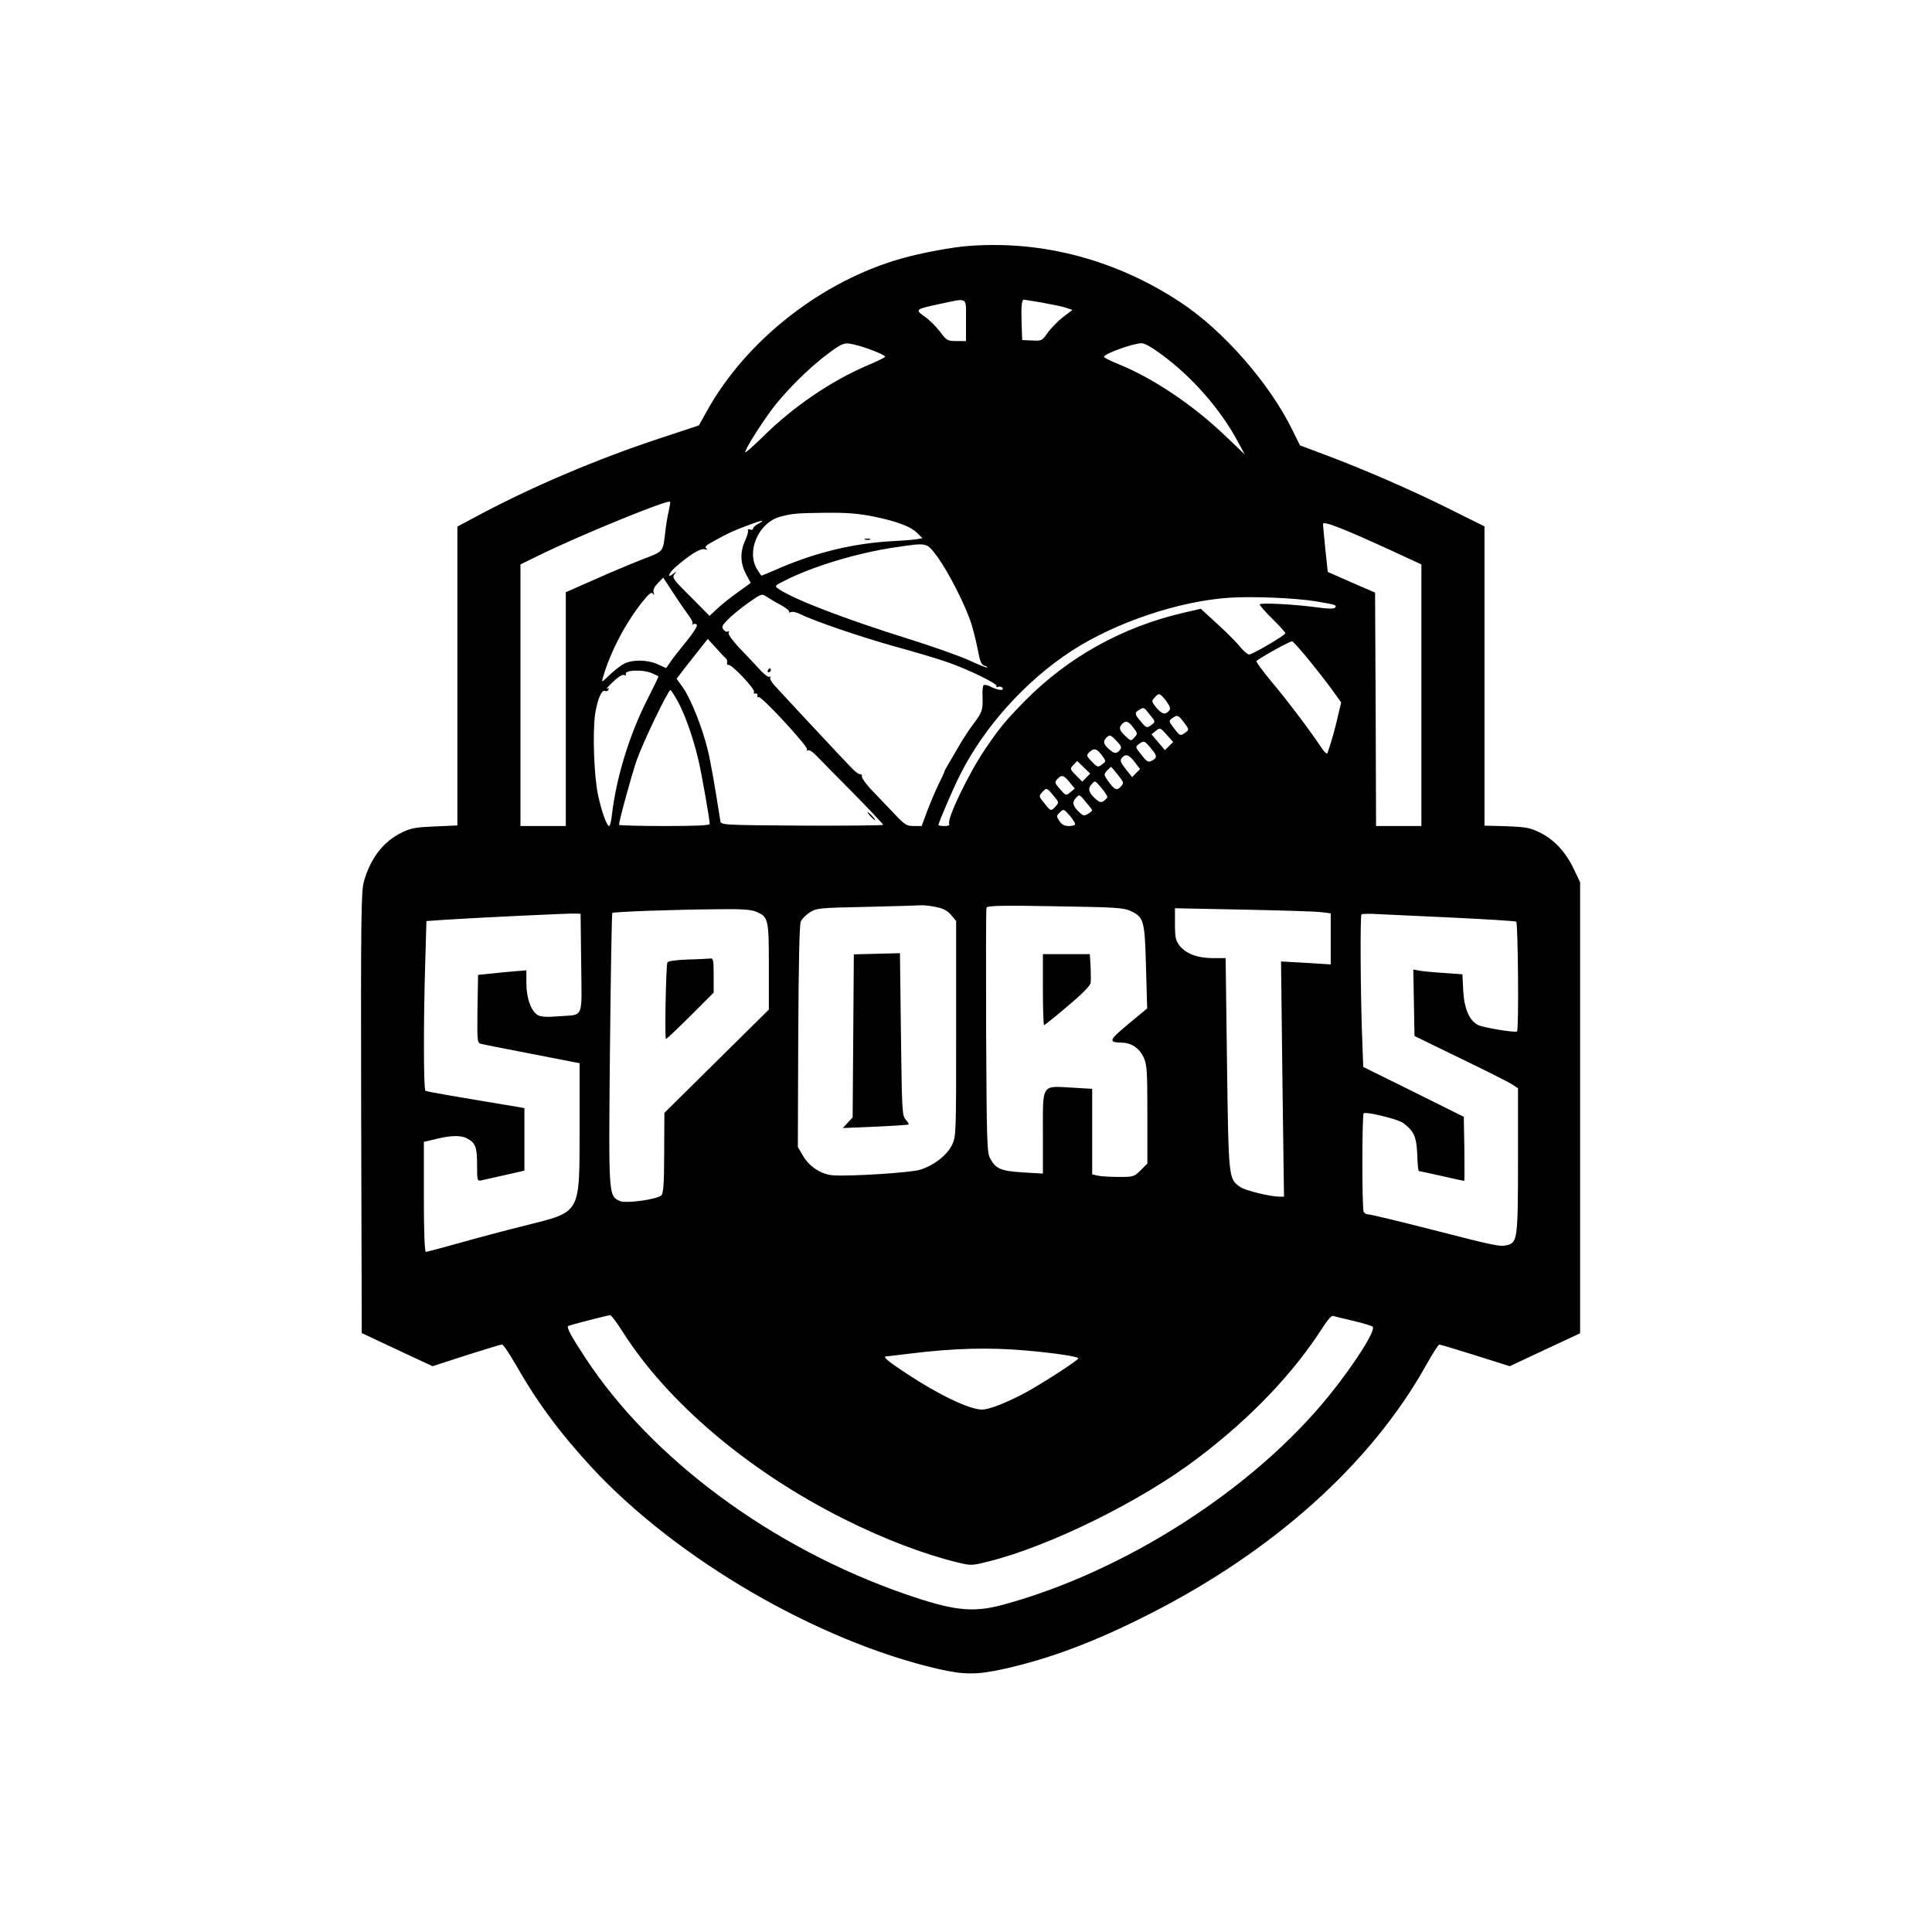 <?xml version="1.0" standalone="no"?>
<!DOCTYPE svg PUBLIC "-//W3C//DTD SVG 20010904//EN"
 "http://www.w3.org/TR/2001/REC-SVG-20010904/DTD/svg10.dtd">
<svg version="1.0" xmlns="http://www.w3.org/2000/svg"
 width="980pt" height="980pt" viewBox="0 0 980 980"
 preserveAspectRatio="xMidYMid meet">

<g transform="translate(0,980) scale(0.1,-0.1)"
fill="#000000" stroke="none">
<path d="M4920 8553 c-87 -6 -244 -35 -346 -64 -403 -113 -787 -413 -986 -770
l-43 -77 -200 -66 c-314 -104 -635 -240 -903 -382 l-122 -65 0 -758 0 -758
-113 -5 c-98 -4 -122 -8 -169 -31 -93 -45 -158 -129 -192 -248 -14 -49 -16
-173 -14 -1173 l3 -1118 179 -84 180 -84 170 55 c94 30 176 55 182 55 7 0 35
-42 64 -92 113 -198 225 -351 391 -531 432 -466 1145 -881 1759 -1023 133 -30
195 -30 335 1 232 52 458 137 730 275 633 320 1128 764 1407 1262 33 59 64
108 69 108 4 0 87 -25 183 -55 l174 -55 179 84 178 83 0 1144 0 1144 -32 67
c-40 85 -100 150 -172 185 -49 24 -70 28 -168 32 l-113 3 0 759 0 759 -171 85
c-187 94 -444 206 -640 279 l-125 47 -38 77 c-117 239 -352 507 -570 650 -324
213 -693 312 -1066 285z m-20 -378 l0 -105 -48 0 c-46 0 -50 2 -85 49 -20 26
-55 61 -78 76 -49 35 -46 37 82 64 142 30 129 38 129 -84z m386 90 c49 -9 104
-20 121 -26 l33 -11 -51 -39 c-27 -22 -62 -58 -77 -80 -26 -37 -29 -39 -77
-36 l-50 2 -3 89 c-3 82 1 116 11 116 3 0 44 -7 93 -15z m-941 -216 c57 -14
145 -50 145 -58 0 -4 -41 -24 -91 -45 -183 -78 -377 -210 -531 -363 -49 -48
-88 -82 -88 -77 0 15 63 117 127 206 68 94 193 220 292 293 79 59 85 60 146
44z m1555 -53 c151 -113 290 -272 376 -431 l38 -70 -105 100 c-161 153 -360
286 -531 356 -43 17 -78 35 -78 39 0 15 142 67 190 69 16 1 55 -22 110 -63z
m-2509 -793 c-6 -26 -13 -70 -16 -98 -13 -108 -6 -100 -118 -143 -56 -22 -166
-68 -244 -103 l-143 -63 0 -593 0 -593 -115 0 -115 0 0 664 0 663 98 48 c211
103 649 282 661 270 2 -2 -2 -26 -8 -52z m1040 -23 c121 -25 189 -51 222 -84
l26 -26 -22 -4 c-12 -3 -71 -8 -132 -11 -196 -11 -385 -57 -569 -136 -49 -21
-91 -39 -93 -39 -2 0 -12 15 -23 33 -56 91 9 238 118 266 64 17 83 18 230 20
109 1 168 -4 243 -19z m-583 -36 c-16 -8 -28 -19 -28 -25 0 -6 -7 -8 -16 -5
-8 3 -13 2 -10 -3 3 -5 -3 -29 -14 -52 -27 -60 -25 -116 4 -171 l24 -45 -61
-44 c-34 -24 -81 -61 -105 -83 l-43 -40 -96 97 c-88 87 -95 97 -82 114 13 16
13 17 -4 4 -35 -28 -28 -1 8 31 74 65 128 98 149 92 15 -4 17 -3 8 4 -10 7 0
17 40 38 74 41 94 50 168 78 73 28 98 32 58 10z m3230 -146 l132 -61 0 -664 0
-663 -115 0 -115 0 -2 592 -3 592 -120 52 -120 53 -12 113 c-6 62 -12 120 -12
130 -1 18 107 -24 367 -144z m-2325 -20 c57 -76 149 -258 176 -348 11 -36 25
-95 32 -132 9 -51 17 -69 31 -74 11 -3 18 -8 15 -10 -2 -2 -43 14 -90 36 -48
22 -189 72 -314 111 -328 103 -579 200 -654 252 -21 15 -20 16 32 42 141 72
373 142 562 169 162 24 157 25 210 -46z m-1259 -301 c14 -18 23 -37 18 -42 -4
-5 -2 -5 5 -1 6 3 14 2 18 -4 3 -6 -20 -43 -53 -83 -32 -39 -69 -86 -81 -104
l-22 -32 -42 19 c-52 24 -127 25 -170 4 -18 -9 -51 -35 -74 -57 -43 -41 -43
-41 -34 -11 38 129 112 270 197 378 36 45 48 55 56 45 7 -11 8 -9 4 5 -5 13 2
28 21 48 l27 28 52 -79 c28 -44 64 -95 78 -114z m469 53 c26 -15 44 -30 40
-34 -4 -4 0 -4 9 -1 9 4 30 -1 47 -10 65 -33 306 -116 483 -165 101 -28 217
-62 258 -77 105 -35 262 -112 255 -123 -3 -5 0 -7 8 -4 8 3 18 1 22 -5 9 -16
-21 -13 -56 4 -16 9 -34 13 -39 10 -5 -3 -8 -31 -6 -63 2 -64 -2 -76 -50 -139
-19 -25 -53 -77 -75 -116 -23 -40 -48 -82 -55 -94 -8 -13 -14 -25 -14 -28 0
-3 -13 -31 -29 -63 -15 -31 -41 -92 -57 -134 l-29 -78 -40 0 c-37 0 -46 6
-104 68 -35 37 -86 90 -113 118 -27 29 -47 58 -46 65 2 8 -3 13 -9 12 -7 -2
-32 18 -55 44 -24 25 -50 53 -59 62 -19 20 -286 306 -321 345 -15 16 -24 34
-21 39 3 6 2 7 -4 4 -6 -4 -30 15 -53 41 -24 26 -70 75 -103 109 -35 38 -55
67 -51 74 4 7 3 9 -3 6 -6 -4 -16 0 -23 9 -11 12 -8 21 21 50 19 20 65 58 103
85 69 48 70 49 95 32 14 -9 47 -29 74 -43z m2710 20 c99 -16 111 -20 99 -32
-7 -7 -35 -7 -89 1 -118 16 -293 25 -293 15 0 -5 29 -39 65 -74 36 -35 65 -68
65 -72 0 -10 -167 -108 -184 -108 -8 0 -28 18 -46 39 -17 22 -69 74 -115 116
l-84 77 -91 -21 c-311 -73 -584 -226 -802 -447 -98 -100 -129 -138 -199 -241
-87 -128 -198 -360 -184 -383 4 -6 -7 -10 -24 -10 -17 0 -31 2 -31 5 0 11 75
186 110 255 122 243 332 476 565 628 221 144 544 253 800 270 115 8 333 -1
438 -18z m-2990 -291 c4 -3 7 -12 5 -20 -2 -8 2 -13 8 -12 17 3 137 -125 129
-137 -4 -6 -1 -9 7 -8 7 2 12 -3 10 -10 -1 -8 1 -11 6 -8 13 8 254 -253 246
-266 -4 -7 -3 -8 4 -4 6 4 25 -8 42 -26 17 -18 101 -103 186 -189 85 -86 154
-160 154 -163 0 -3 -185 -5 -412 -4 -402 3 -411 3 -414 23 -26 167 -48 295
-64 361 -26 109 -85 258 -125 315 l-33 46 26 34 c14 19 50 64 79 101 l53 67
43 -47 c23 -26 46 -50 50 -53z m2955 -5 c40 -49 94 -118 119 -153 l46 -64 -18
-76 c-15 -65 -29 -115 -51 -180 -3 -9 -16 3 -37 35 -56 84 -171 236 -252 332
-42 51 -75 96 -72 99 17 16 173 103 182 100 5 -2 43 -44 83 -93z m-3333 -68
c19 -8 35 -16 35 -18 0 -2 -27 -58 -60 -123 -89 -177 -154 -391 -176 -577 -3
-32 -10 -58 -14 -58 -12 0 -38 72 -56 155 -21 95 -29 321 -15 415 12 75 34
125 51 115 5 -3 12 0 16 6 5 8 2 10 -7 5 -8 -4 5 11 29 34 27 26 49 40 58 36
8 -3 12 -2 9 3 -13 22 82 27 130 7z m138 -153 c37 -72 76 -185 101 -294 16
-69 56 -298 56 -318 0 -8 -65 -11 -230 -11 -126 0 -230 3 -230 6 0 21 64 254
90 329 33 93 159 355 171 355 3 0 22 -30 42 -67z m2472 12 c21 -29 24 -39 15
-50 -19 -23 -36 -18 -65 16 -24 30 -25 33 -9 50 23 26 27 24 59 -16z m-82 -71
c28 -34 28 -36 10 -49 -25 -20 -28 -19 -57 16 -31 36 -32 45 -8 58 24 15 24
15 55 -25z m173 -39 c26 -35 26 -36 8 -50 -27 -20 -28 -19 -59 21 -27 35 -27
37 -10 50 27 20 31 18 61 -21z m-257 -26 c22 -29 22 -31 5 -50 -17 -19 -18
-19 -46 8 -31 29 -34 43 -16 61 19 19 32 14 57 -19z m181 -93 l-21 -21 -34 40
-34 40 22 18 c21 17 23 16 55 -20 l33 -37 -21 -20z m-265 24 c23 -24 26 -32
15 -45 -17 -20 -29 -19 -57 7 -26 24 -29 38 -11 56 17 17 21 16 53 -18z m174
-37 c32 -38 32 -47 1 -63 -15 -8 -24 -3 -50 31 -31 38 -32 41 -14 54 27 20 29
19 63 -22z m-250 -34 c22 -29 22 -31 4 -44 -24 -19 -25 -19 -57 14 -25 26 -26
30 -11 45 24 23 38 20 64 -15z m167 -35 l27 -35 -20 -20 -20 -21 -33 41 c-26
34 -30 44 -20 56 19 23 37 18 66 -21z m-246 -78 l-20 -21 -32 32 c-31 32 -32
33 -13 53 l19 20 33 -32 33 -32 -20 -20z m160 14 c31 -39 32 -42 15 -60 -20
-23 -32 -17 -67 32 -19 28 -19 30 -3 49 10 10 19 19 21 19 1 0 17 -18 34 -40z
m-242 -41 l24 -29 -23 -19 c-22 -18 -23 -17 -52 16 -28 32 -29 34 -12 53 20
22 32 18 63 -21z m189 -73 c-2 -5 -11 -14 -20 -20 -12 -8 -21 -5 -37 9 -38 34
-44 54 -23 77 18 20 18 20 50 -19 18 -21 31 -42 30 -47z m-273 8 c28 -33 28
-35 11 -54 -24 -26 -25 -26 -58 16 -28 34 -28 36 -11 55 22 25 24 24 58 -17z
m196 -74 c0 -3 -9 -11 -21 -18 -18 -11 -24 -11 -41 5 -36 32 -42 53 -21 75 18
20 18 20 50 -19 18 -21 33 -40 33 -43z m-87 -72 c-2 -5 -17 -8 -33 -8 -21 0
-35 8 -46 25 -16 24 -16 27 2 44 19 19 20 18 51 -17 17 -21 29 -40 26 -44z
m-704 -419 c36 -7 58 -19 76 -41 l25 -30 0 -546 c0 -536 0 -546 -21 -590 -26
-53 -94 -105 -164 -126 -48 -14 -337 -33 -435 -28 -61 3 -123 42 -156 98 l-27
46 2 560 c2 381 6 568 13 584 6 14 28 35 47 47 34 21 50 22 286 27 138 3 262
7 277 8 15 1 50 -3 77 -9z m986 -20 c67 -31 72 -47 78 -284 l6 -210 -95 -79
c-101 -84 -104 -93 -31 -95 47 -1 87 -29 108 -74 17 -38 19 -68 19 -291 l0
-248 -34 -34 c-33 -33 -37 -34 -109 -34 -41 0 -89 3 -106 6 l-31 7 0 217 0
217 -102 6 c-157 9 -148 22 -148 -230 l0 -206 -101 6 c-112 7 -138 18 -166 70
-17 29 -18 81 -21 646 -1 338 -1 620 2 627 4 10 78 12 348 7 307 -5 347 -7
383 -24z m-1901 -3 c64 -27 66 -36 66 -279 l0 -218 -265 -262 -265 -262 -1
-203 c0 -153 -4 -205 -14 -215 -21 -21 -180 -43 -211 -29 -58 27 -57 21 -50
772 4 376 9 687 12 689 6 6 301 17 537 19 116 2 167 -2 191 -12z m2869 -3 l47
-6 0 -129 0 -130 -126 8 -126 7 7 -597 8 -596 -21 0 c-49 0 -175 31 -201 49
-59 42 -59 37 -67 624 l-7 537 -66 0 c-77 0 -137 23 -169 65 -18 23 -22 41
-22 108 l0 80 348 -7 c191 -4 368 -9 395 -13z m-3755 -260 c3 -289 16 -258
-114 -268 -56 -5 -89 -3 -104 5 -35 18 -60 86 -60 162 l0 66 -62 -5 c-35 -3
-90 -8 -123 -12 l-60 -6 -3 -172 c-2 -157 -1 -172 15 -177 10 -3 127 -26 261
-52 l242 -47 0 -326 c-1 -445 11 -425 -278 -498 -97 -24 -248 -64 -335 -89
-86 -24 -162 -44 -167 -44 -6 0 -10 102 -10 279 l0 279 43 10 c89 23 142 25
175 8 44 -23 52 -43 52 -136 0 -80 1 -82 23 -77 12 3 66 15 120 27 l97 22 0
158 0 159 -32 6 c-332 55 -464 78 -470 82 -10 5 -10 367 -1 651 l6 210 101 7
c157 10 628 33 656 31 l25 -1 3 -252z m4430 232 c167 -8 307 -17 313 -20 9 -6
14 -547 4 -557 -8 -7 -166 18 -196 32 -45 21 -72 83 -77 176 l-4 82 -97 7
c-53 3 -109 9 -124 12 l-28 5 3 -169 3 -168 35 -17 c19 -10 123 -60 230 -112
107 -52 210 -104 228 -115 l32 -21 0 -365 c0 -398 -3 -418 -55 -431 -36 -9
-60 -4 -387 80 -164 42 -306 76 -317 76 -10 0 -21 6 -24 14 -9 23 -8 494 0
499 16 9 174 -30 200 -49 55 -41 68 -69 72 -160 1 -46 5 -84 8 -84 2 0 54 -11
115 -25 61 -14 112 -25 115 -25 2 0 2 73 1 163 l-3 162 -255 127 -255 126 -6
164 c-8 217 -10 603 -3 610 3 3 42 4 87 1 45 -2 218 -10 385 -18z m-4219
-2101 c227 -358 639 -707 1120 -948 203 -102 405 -179 577 -221 70 -17 73 -17
160 5 308 77 771 305 1056 521 273 206 490 434 641 671 21 33 42 56 49 53 7
-2 54 -14 103 -25 50 -12 94 -25 98 -30 17 -16 -90 -186 -215 -341 -384 -480
-1047 -905 -1668 -1071 -149 -39 -245 -28 -488 56 -678 235 -1286 685 -1624
1200 -72 110 -95 153 -86 160 4 4 200 54 213 55 6 0 34 -38 64 -85z m2041 -94
c142 -12 270 -31 270 -40 0 -10 -210 -145 -285 -183 -98 -50 -171 -77 -204
-77 -63 0 -220 75 -383 183 -96 63 -124 87 -101 87 4 0 61 7 128 15 211 26
392 31 575 15z"/>
<path d="M4388 7063 c6 -2 18 -2 25 0 6 3 1 5 -13 5 -14 0 -19 -2 -12 -5z"/>
<path d="M3895 6400 c-3 -5 -1 -10 4 -10 6 0 11 5 11 10 0 6 -2 10 -4 10 -3 0
-8 -4 -11 -10z"/>
<path d="M4415 5660 c10 -11 20 -20 23 -20 3 0 -3 9 -13 20 -10 11 -20 20 -23
20 -3 0 3 -9 13 -20z"/>
<path d="M4448 4962 l-117 -3 -3 -414 -3 -413 -25 -27 -25 -27 165 7 c91 4
167 9 169 11 2 2 -4 13 -15 25 -18 20 -19 45 -24 433 l-5 411 -117 -3z"/>
<path d="M5290 4780 c0 -99 3 -180 6 -180 3 0 57 43 119 96 71 59 115 104 117
117 2 12 1 50 0 85 l-4 62 -119 0 -119 0 0 -180z"/>
<path d="M3487 4933 c-65 -3 -99 -8 -102 -16 -7 -23 -14 -387 -7 -387 4 0 60
53 124 117 l118 118 0 87 c0 78 -2 88 -17 86 -10 -1 -62 -4 -116 -5z"/>
</g>
</svg>
